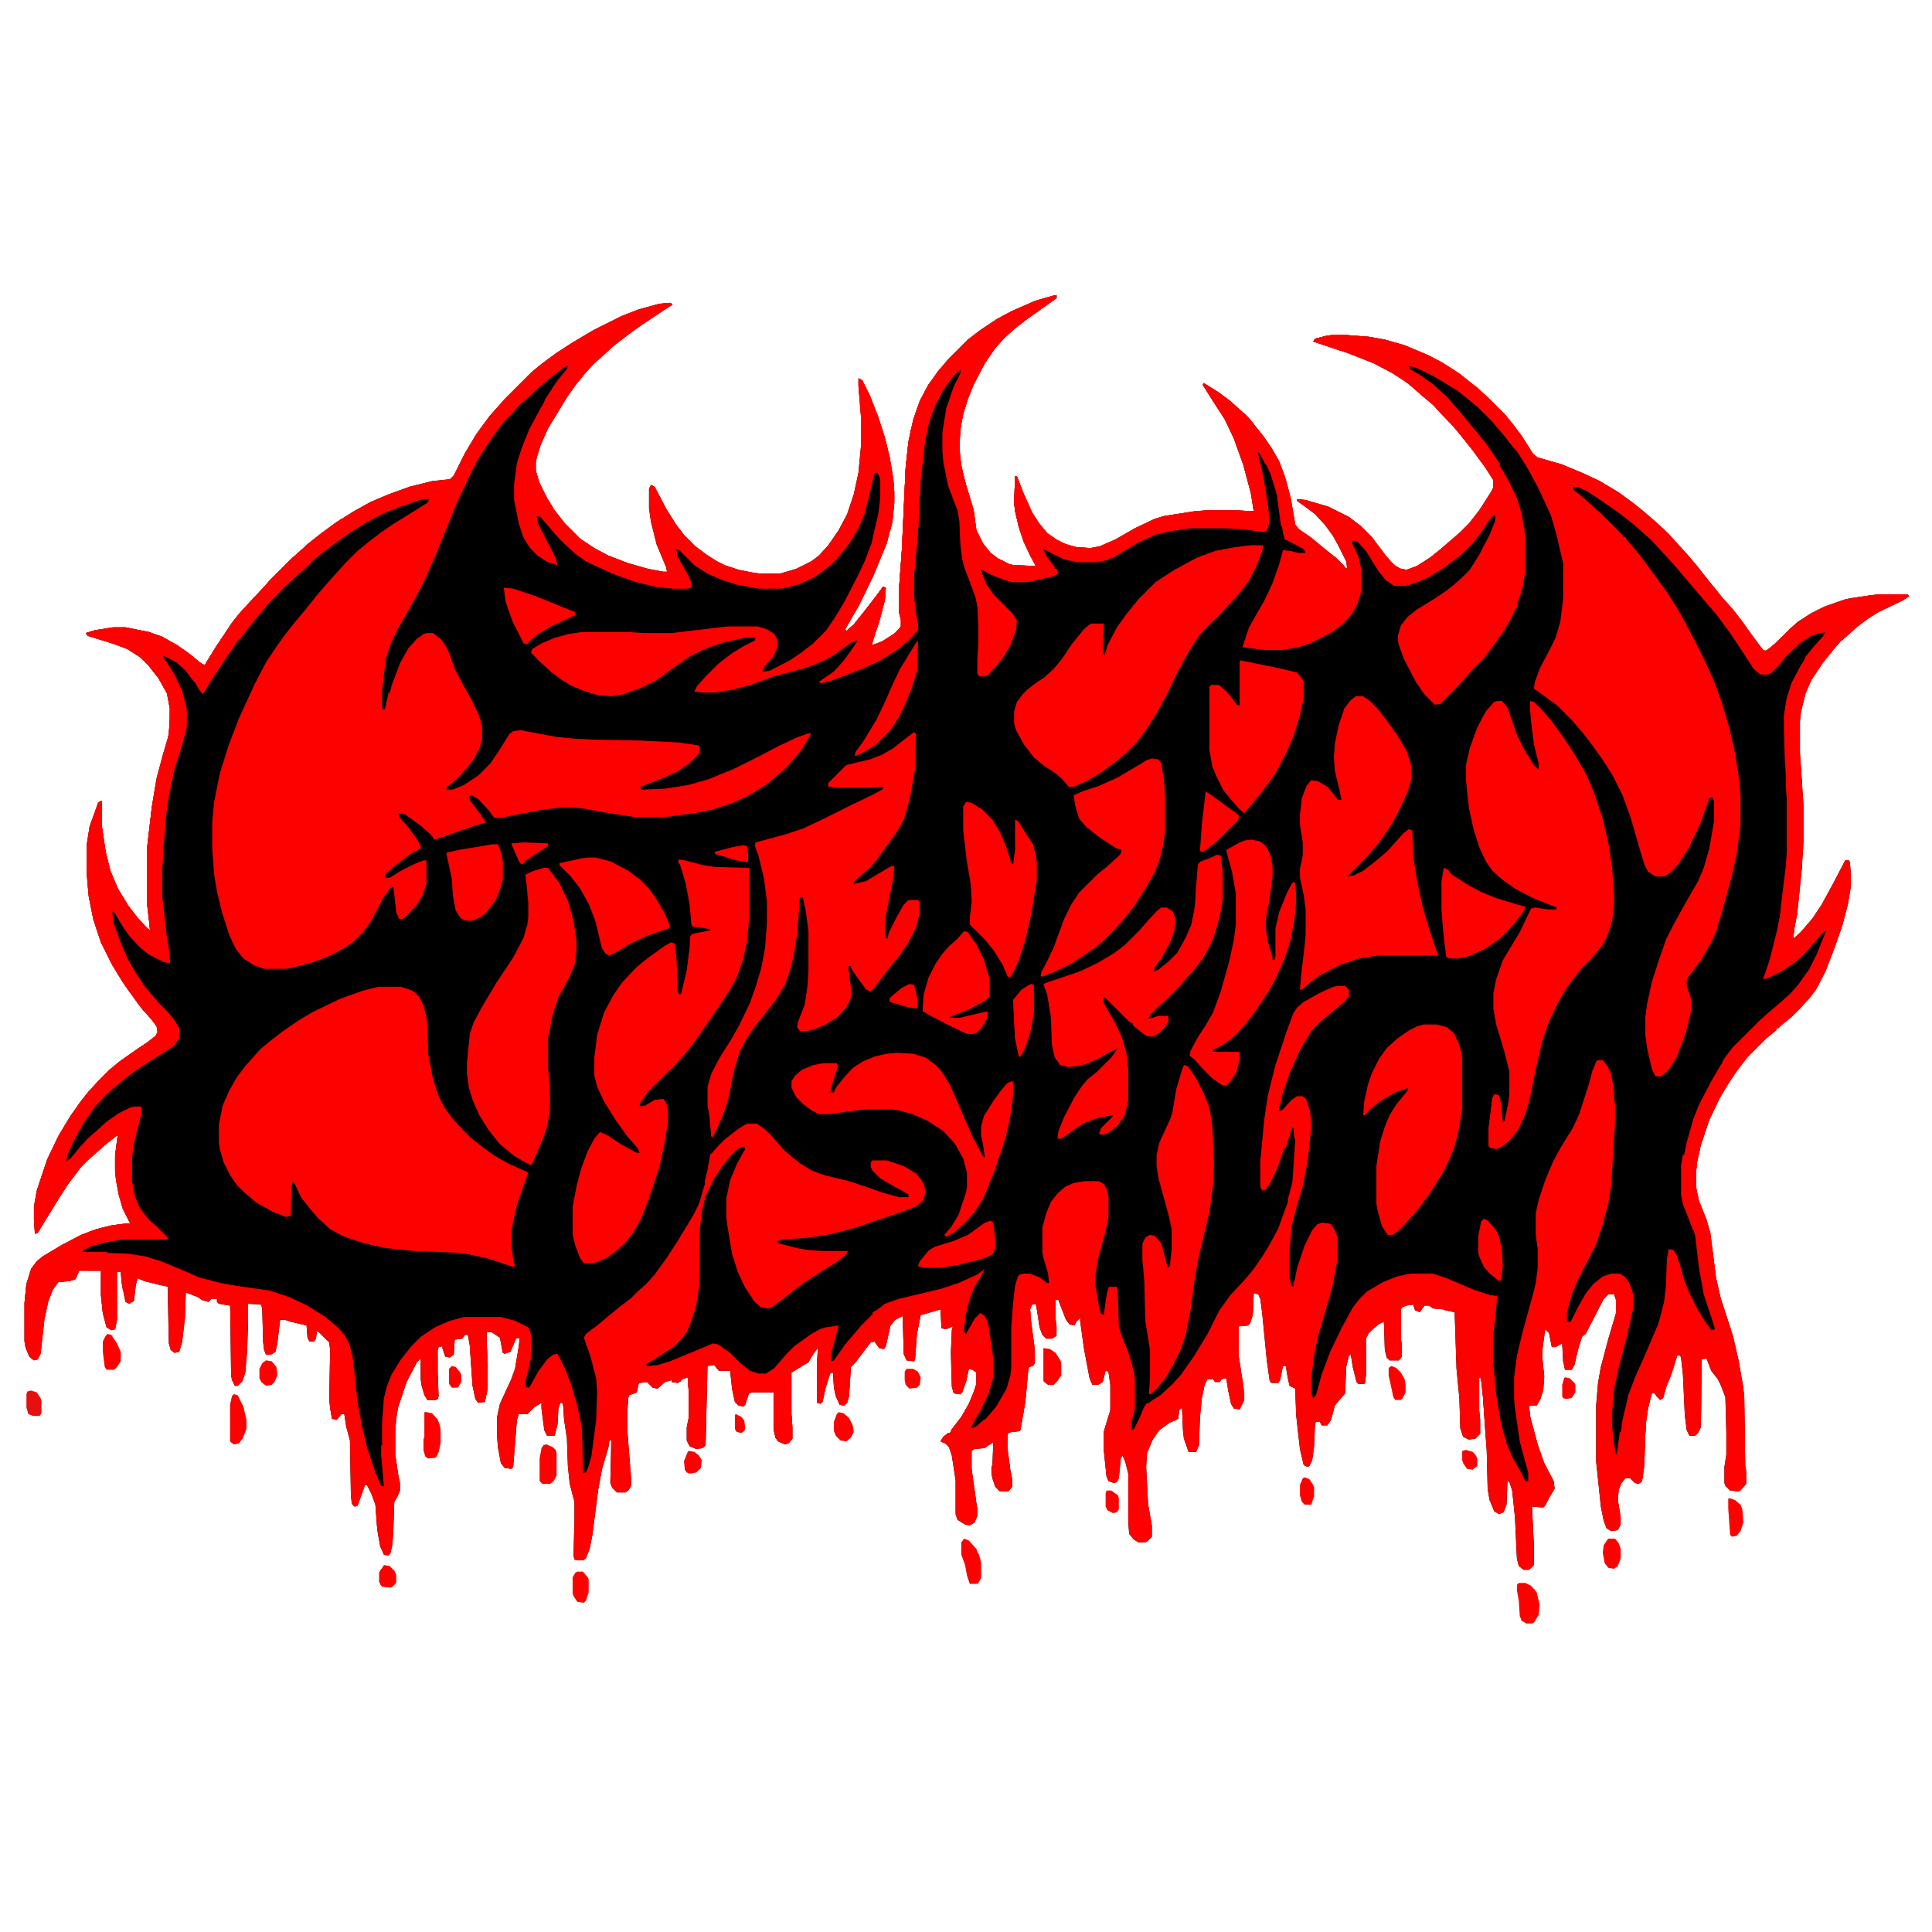 <svg xmlns="http://www.w3.org/2000/svg" version="1.1" xmlns:xlink="http://www.w3.org/1999/xlink" xmlns:svgjs="http://svgjs.dev/svgjs" width="2048" height="2048"><svg xmlns="http://www.w3.org/2000/svg" viewBox="0 0 2048 2048">
  <path d="M1118 313h2v3l-14 10-17 12-13 10-12 11-9 10-11 16-12 23-6 15-5 16-3 16-1 21 2 18 5 20 8 26 3 22 7 14 8 10 8 6 12 6 4 1 24 1-6-11-7-15-5-15-4-17-1-9 1-28h2l7 18 9 20 7 11 9 11 10 7 10 5 11 3 15 1 10-2 16-7 21-12 21-10 10-3 32-5 12-1h34l17 1-3-19-8-30-10-28-10-21-13-20-10-16 1-2 16 10 12 9 10 9 8 7 9 11 8 10 9 13 8 14 6 16 6 22 5 29 4 5 13 9 17 14 9 7 9 9 1 2h2l-1-7-8-16-6-11-8-11-11-12-8-6-11-8v-2l9 1 24 7 22 11 13 10 11 11 15 20 9 10 7 4 6 1 11-4 14-9 10-8 14-12 8-7 9-9 11-14 9-14 5-8 1-3v-7l-9-14-13-18-13-16-9-11-12-12-7-8-28-24-15-10-21-11-28-11-36-12 2-3 12-3 7-1h12l26 2 17 3 21 6 26 11 15 8 17 11 20 16 12 11 16 16 9 11 9 12 12 19 5 4 25 7 24 10 17 8 20 12 15 11 10 8 14 12 13 12 9 10 11 12 11 13 11 14 9 11 8 10 10 11 10 13 10 14 12 16 3 1 10-8 16-16 8-7 14-9 14-7 23-8 26-4 9-1h30l2 2-8 5-25 12-11 7-12 9-10 9-7 6-7 8-12 15-12 18-6 14-5 20-1 10v33l4 59v32l-2 32-5 48-3 16-1 10 8-7 12-14 10-15 12-22 12-23 1-2h4l1 2 1 13v13l-3 18-6 23-8 23-10 26-10 19-7 9-9 10-10 10-11 9-3 3h-2v2l-11 9-19 19-11 14-10 15-9 15-11 23-9 27-4 18-1 10v17l3 14 8 20 4 14 6 47 5 22 13 40 6 26 5 29 1 11 1 72 1 5v14l-6 7-2 1-9-1-5-5-1-3v-17l2-13v-24l-1-37-5-13-3-6-7-9-5-13-5 1-1 72-3 6-3 3h-6l-3-6-2-16-2-43-2-18-1-2h-3l-5 16-3 8-4 10-3 11-3 2-4-4-2-3h-3l-4 16-2 14-1 16-1 31-2 14-1 3-3 2-4-1-5-5h-5l-4 5-3 7-1 11 3 18v8l-3 6-7 1-5-3-3-8-3-15-5-48v-59l2-24 3-17 8-30 8-27v-14l-2-6h-6l-5 5-14 27-5 10-4 3-4 13-4 17-3 5h-7l-2-9-1-19-7 4h-4l-3-15-4-4-3 22v9l2 19-1 14-3 10-4 7h-7l-1 1 1 10 8 30 7 20 10 19 1 8-6 10-4 8-2 2-12-1 2 41v21l-5 5h-6l-5-4-2-8-2-43-3-29-3-9-2-1-1 25-3 8-5 2-5-3-5-12-2-12-1-40-4-57-2-19-1-2-1 1v34l1 10v15l-5 5-7 1-6-3-3-9-1-32-3-31-2-60-10-2-2-1-11-1-4-3h-5l-5 7-5-2-2-6-8 1-4 2-1 2v31l1 7v12l-3 4h-10l-3-3-2-8-1-30-6 3-10 9-3 6v39l-1 8-1 1h-6l-2-2-4-16-2-13-2 1-3 12-1 28-7 8-4 5-4 15-4 6h-6l-2-4h-4l-1 3-1 23-2 15-3 6-2 1-4-2-4-17-4-36-1-28-6-3-2-9-2-12h-3l-3 15-2 3h-7l-2-2-3-21-5-51-2-15-2-5-5-1-1 23-3 9-2 2-10 1v31l5 32 1 15-5 10-6-1-3-5-3-14-2-13-5 1-2 3h-5l-2-3h-6l-3 6-3 14-2 21-1 29-3 7h-8l-5-14-1-9-1-24-3 3-1 9-4 2-5 2-11 8-7 10-6 14-1 15 2 39 4 23v12l-5 5-2 1h-7l-5-3-5-6-1-13v-51l-3-12-3-7-2 3-2 21-2 4-3 1-6-2-2-5-3-29v-18l3-10 4-13v-27l-2-14-3-1-3 12-5 3h-6l-3-7-6-32-4-29v-3l-4 4-2 4-5-1-4-5-7-18-1-3h-3v20l1 8v10l-5 3h-6l-4-4-3-8-3-20-1-5-4 1-2 5 1 13 4 30v14l-2 3-4 1-1 3-3 33-5 30-1 2-9 1-3 1-1 2v14l3 23 2 10v8l-4 5h-9l-5-5-3-9-1-5v-7l1-2 1-24-5 3-4 3-11 1-3 2v19l5 36 1 6v8l-3 7-5 3-5-1-8-5-2-6v-36l-4-26-3-9-4-4-5-2 3-5 5-4h2l2-4 10-13 8-14 5-12 3-9v-12l-4-3-4-1-3 14-4 11-2 2-7-1-2-7-1-36 1-24 1-4-7 3-5-1-1-20-17 5-4 1-4 20-2 27-1 2-8-1-3-7-1-40-8 4-5 6-5 22-2 3-5-1-5-7-4 1-7 9-9 12-5 5-2 31-2 7-3 3-5-1-4-9-2-9-1-16-3 1-5 16-3 14-2 2-4-1v-42l1-16-4 5-6 10-5 3-13 8v44l1 14v12l-4 5-4 1-7-3-3-4-2-9v-39h-23l-3 1-4 12-2 2-5-1-4-4-3-14-2-19h-12l-5-6-7 1-2 84-3 3-7 1-7-3-3-6v-14l2-10v-29l-1-14-6 2-4 4-7-1v-2l-7 2-8 7-5-1-6-6-8 1-1 1-2 9-8 3-1 3-1 15v19l4 51v8l-3 5-3 2h-9l-5-5-2-5 1-45h-2l-1 7-7 24-4 22-6 47-3 15-4 10-3 2h-7l-2-1-1-4 1-39v-18l-5-19-2-19-1-29-3-20-1-15-1-3h-2l-2 6-1 17-3 12h-8l-3-6-3-23v-6l-8 5-7 7h-9l-2 6-4 50-2 2-7-1-4-5-3-16-1-12v-21l3-14 12-26 4-11 4-24 1-9-4 1-6 14-6 2-2-1-3-16-9-6h-5v13l1 20v27l-3 14-7 1-3-4-3-14-3-43-2-11h-3l-3 4-8 1-1 16-4 3-5-1-3-9v-2l-4 1-1 3v24l1 25-1 3-2 1h-9l-3-5-3-10-1-7v-22l-4 4-11 21-9 27-2 12-1 14v24l3 20 2 10v8l-3 7-3 5-1 30-1 15-2 9-2 3-5-1-4-9-3-17-2-27-4-11-5-10h-2l-8 22-3 1-3-3-1-9-1-58-4-15-2-13h-3l-5 6-5-1-2-11-1-10 1-52-1-8-11-11-2-1-1 8-2 3h-5l-2-4-1-13-17-4-6-2h-5l-3 25-2 9-5 3h-5l-2-5-1-8-1-35-1-5-14-1v18l-1 32-2 23-3 9-5 5h-3l-3-6-1-5-1-74-12-2-2-2v-3h-6l-3 3-7-2-4-3-13-5-1 28-3 25-3 10-5 1-4-3-2-7-1-48v-12l-13-3-12-3-7-3-2 7-2 17-5 3-4-2-4-20-1-12h-4v51l-2 10-4 1-5-3-4-15-2-19v-26H84l-4 9-6 2-12 1-6 8-5 13-4 19-4 36-3 6-4 1-5-4-4-10-1-6v-41l2-20 5-16 6-8 6-5 20-12 21-11 16-6 16-4 15-2h5l-8-16-4-14-3-16-1-10v-16l2-16 1-6-14 11-10 9-8 7-7 7-13 17-11 17-16 26-6 10-3 1-1-15v-14l3-17 11-33 12-25 12-20 12-17 8-10 12-13 10-10 11-9 17-12 12-8 9-7 2-4-1-6-6-8-9-10-14-19-7-10-11-18-12-24-8-24-5-25-2-23v-32l3-19 9-25 4-2v27l4 27 5 20 8 19 11 18 10 13 11 12 2 1-1-10-2-17v-61l5-43 5-30 7-26 5-17 1-5 1-15v-11l-3-16-9-16-11-14-8-8-14-9-16-6-26-8-2-3 10-3 19-3h13l25 5 14 5 16 9 14 10 11 9 4 2 11-18 18-27 8-10 11-12 15-16 7-8 21-21 8-7 11-10 14-11 15-11 19-12 18-10 19-8 22-8 24-6 19-2 4-4 12-24 12-20 14-19 9-10 7-8 29-29 11-9 15-11 17-11 22-13 30-15 18-7 22-6 12-1 2 2-8 5-27 18-11 8-17 13-13 12-8 7-9 10-9 11-10 14-12 20-8 13-8 18-4 13-1 5v9l4 13 8 16 8 13 11 14 16 16 15 10 15 8 21 8 21 6 16 3h4l-1-5-10-24-6-24-2-14v-21l2-4 4 2 12 23 10 16 9 12 12 12 12 9 11 7 8 4 15 5 14 3 8 1h22l17-5 16-8 8-6 10-11 11-16 9-17 7-21 5-23 3-32v-23l-3-37v-8l4 2 8 16 9 23 7 22 5 20 4 24 1 14v11l-2 20-6 23-14 34-15 31-11 19-4 7 1 2 8-7 12-15 10-13 9-12 3 1-1 13-6 23-5 15-3 10 11-4 14-9 6-7v-7l-2-8v-25l3-41 4-87 3-28 5-23 7-20 9-17 10-14 11-13 21-21 13-10 18-12 15-8 25-11z"></path>
  <path fill="#fd0100" d="M1118 313h2v3l-14 10-17 12-13 10-12 11-9 10-11 16-12 23-6 15-5 16-3 16-1 21 2 18 5 20 8 26 3 22 7 14 8 10 8 6 12 6 4 1 24 1-6-11-7-15-5-15-4-17-1-9 1-28h2l7 18 9 20 7 11 9 11 10 7 10 5 11 3 15 1 10-2 16-7 21-12 21-10 10-3 32-5 12-1h34l17 1-3-19-8-30-10-28-10-21-13-20-10-16 1-2 16 10 12 9 10 9 8 7 9 11 8 10 9 13 8 14 6 16 6 22 5 29 4 5 13 9 17 14 9 7 9 9 1 2h2l-1-7-8-16-6-11-8-11-11-12-8-6-11-8v-2l9 1 24 7 22 11 13 10 11 11 15 20 9 10 7 4 6 1 11-4 14-9 10-8 14-12 8-7 9-9 11-14 9-14 5-8 1-3v-7l-9-14-13-18-13-16-9-11-12-12-7-8-28-24-15-10-21-11-28-11-36-12 2-3 12-3 7-1h12l26 2 17 3 21 6 26 11 15 8 17 11 20 16 12 11 16 16 9 11 9 12 12 19 5 4 25 7 24 10 17 8 20 12 15 11 10 8 14 12 13 12 9 10 11 12 11 13 11 14 9 11 8 10 10 11 10 13 10 14 12 16 3 1 10-8 16-16 8-7 14-9 14-7 23-8 26-4 9-1h30l2 2-8 5-25 12-11 7-12 9-10 9-7 6-7 8-12 15-12 18-6 14-5 20-1 10v33l4 59v32l-2 32-5 48-3 16-1 10 8-7 12-14 10-15 12-22 12-23 1-2h4l1 2 1 13v13l-3 18-6 23-8 23-10 26-10 19-7 9-9 10-10 10-11 9-3 3h-2v2l-11 9-19 19-11 14-10 15-9 15-11 23-9 27-4 18-1 10v17l3 14 8 20 4 14 6 47 5 22 13 40 6 26 5 29 1 11 1 72 1 5v14l-6 7-2 1-9-1-5-5-1-3v-17l2-13v-24l-1-37-5-13-3-6-7-9-5-13-5 1-1 72-3 6-3 3h-6l-3-6-2-16-2-43-2-18-1-2h-3l-5 16-3 8-4 10-3 11-3 2-4-4-2-3h-3l-4 16-2 14-1 16-1 31-2 14-1 3-3 2-4-1-5-5h-5l-4 5-3 7-1 11 3 18v8l-3 6-7 1-5-3-3-8-3-15-5-48v-59l2-24 3-17 8-30 8-27v-14l-2-6h-6l-5 5-14 27-5 10-4 3-4 13-4 17-3 5h-7l-2-9-1-19-7 4h-4l-3-15-4-4-3 22v9l2 19-1 14-3 10-4 7h-7l-1 1 1 10 8 30 7 20 10 19 1 8-6 10-4 8-2 2-12-1 2 41v21l-5 5h-6l-5-4-2-8-2-43-3-29-3-9-2-1-1 25-3 8-5 2-5-3-5-12-2-12-1-40-4-57-2-19-1-2-1 1v34l1 10v15l-5 5-7 1-6-3-3-9-1-32-3-31-2-60-10-2-2-1-11-1-4-3h-5l-5 7-5-2-2-6-8 1-4 2-1 2v31l1 7v12l-3 4h-10l-3-3-2-8-1-30-6 3-10 9-3 6v39l-1 8-1 1h-6l-2-2-4-16-2-13-2 1-3 12-1 28-7 8-4 5-4 15-4 6h-6l-2-4h-4l-1 3-1 23-2 15-3 6-2 1-4-2-4-17-4-36-1-28-6-3-2-9-2-12h-3l-3 15-2 3h-7l-2-2-3-21-5-51-2-15-2-5-5-1-1 23-3 9-2 2-10 1v31l5 32 1 15-5 10-6-1-3-5-3-14-2-13-5 1-2 3h-5l-2-3h-6l-3 6-3 14-2 21-1 29-3 7h-8l-5-14-1-9-1-24-3 3-1 9-4 2-5 2-11 8-7 10-6 14-1 15 2 39 4 23v12l-5 5-2 1h-7l-5-3-5-6-1-13v-51l-3-12-3-7-2 3-2 21-2 4-3 1-6-2-2-5-3-29v-18l3-10 4-13v-27l-2-14-3-1-3 12-5 3h-6l-3-7-6-32-4-29v-3l-4 4-2 4-5-1-4-5-7-18-1-3h-3v20l1 8v10l-5 3h-6l-4-4-3-8-3-20-1-5-4 1-2 5 1 13 4 30v14l-2 3-4 1-1 3-3 33-5 30-1 2-9 1-3 1-1 2v14l3 23 2 10v8l-4 5h-9l-5-5-3-9-1-5v-7l1-2 1-24-5 3-4 3-11 1-3 2v19l5 36 1 6v8l-3 7-5 3-5-1-8-5-2-6v-36l-4-26-3-9-4-4-5-2 3-5 5-4h2l2-4 10-13 8-14 5-12 3-9v-12l-4-3-4-1-3 14-4 11-2 2-7-1-2-7-1-36 1-24 1-4-7 3-5-1-1-20-17 5-4 1-4 20-2 27-1 2-8-1-3-7-1-40-8 4-5 6-5 22-2 3-5-1-5-7-4 1-7 9-9 12-5 5-2 31-2 7-3 3-5-1-4-9-2-9-1-16-3 1-5 16-3 14-2 2-4-1v-42l1-16-4 5-6 10-5 3-13 8v44l1 14v12l-4 5-4 1-7-3-3-4-2-9v-39h-23l-3 1-4 12-2 2-5-1-4-4-3-14-2-19h-12l-5-6-7 1-2 84-3 3-7 1-7-3-3-6v-14l2-10v-29l-1-14-6 2-4 4-7-1v-2l-7 2-8 7-5-1-6-6-8 1-1 1-2 9-8 3-1 3-1 15v19l4 51v8l-3 5-3 2h-9l-5-5-2-5 1-45h-2l-1 7-7 24-4 22-6 47-3 15-4 10-3 2h-7l-2-1-1-4 1-39v-18l-5-19-2-19-1-29-3-20-1-15-1-3h-2l-2 6-1 17-3 12h-8l-3-6-3-23v-6l-8 5-7 7h-9l-2 6-4 50-2 2-7-1-4-5-3-16-1-12v-21l3-14 12-26 4-11 4-24 1-9-4 1-6 14-6 2-2-1-3-16-9-6h-5v13l1 20v27l-3 14-7 1-3-4-3-14-3-43-2-11h-3l-3 4-8 1-1 16-4 3-5-1-3-9v-2l-4 1-1 3v24l1 25-1 3-2 1h-9l-3-5-3-10-1-7v-22l-4 4-11 21-9 27-2 12-1 14v24l3 20 2 10v8l-3 7-3 5-1 30-1 15-2 9-2 3-5-1-4-9-3-17-2-27-4-11-5-10h-2l-8 22-3 1-3-3-1-9-1-58-4-15-2-13h-3l-5 6-5-1-2-11-1-10 1-52-1-8-11-11-2-1-1 8-2 3h-5l-2-4-1-13-17-4-6-2h-5l-3 25-2 9-5 3h-5l-2-5-1-8-1-35-1-5-14-1v18l-1 32-2 23-3 9-5 5h-3l-3-6-1-5-1-74-12-2-2-2v-3h-6l-3 3-7-2-4-3-13-5-1 28-3 25-3 10-5 1-4-3-2-7-1-48v-12l-13-3-12-3-7-3-2 7-2 17-5 3-4-2-4-20-1-12h-4v51l-2 10-4 1-5-3-4-15-2-19v-26H84l-4 9-6 2-12 1-6 8-5 13-4 19-4 36-3 6-4 1-5-4-4-10-1-6v-41l2-20 5-16 6-8 6-5 20-12 21-11 16-6 16-4 15-2h5l-8-16-4-14-3-16-1-10v-16l2-16 1-6-14 11-10 9-8 7-7 7-13 17-11 17-16 26-6 10-3 1-1-15v-14l3-17 11-33 12-25 12-20 12-17 8-10 12-13 10-10 11-9 17-12 12-8 9-7 2-4-1-6-6-8-9-10-14-19-7-10-11-18-12-24-8-24-5-25-2-23v-32l3-19 9-25 4-2v27l4 27 5 20 8 19 11 18 10 13 11 12 2 1-1-10-2-17v-61l5-43 5-30 7-26 5-17 1-5 1-15v-11l-3-16-9-16-11-14-8-8-14-9-16-6-26-8-2-3 10-3 19-3h13l25 5 14 5 16 9 14 10 11 9 4 2 11-18 18-27 8-10 11-12 15-16 7-8 21-21 8-7 11-10 14-11 15-11 19-12 18-10 19-8 22-8 24-6 19-2 4-4 12-24 12-20 14-19 9-10 7-8 29-29 11-9 15-11 17-11 22-13 30-15 18-7 22-6 12-1 2 2-8 5-27 18-11 8-17 13-13 12-8 7-9 10-9 11-10 14-12 20-8 13-8 18-4 13-1 5v9l4 13 8 16 8 13 11 14 16 16 15 10 15 8 21 8 21 6 16 3h4l-1-5-10-24-6-24-2-14v-21l2-4 4 2 12 23 10 16 9 12 12 12 12 9 11 7 8 4 15 5 14 3 8 1h22l17-5 16-8 8-6 10-11 11-16 9-17 7-21 5-23 3-32v-23l-3-37v-8l4 2 8 16 9 23 7 22 5 20 4 24 1 14v11l-2 20-6 23-14 34-15 31-11 19-4 7 1 2 8-7 12-15 10-13 9-12 3 1-1 13-6 23-5 15-3 10 11-4 14-9 6-7v-7l-2-8v-25l3-41 4-87 3-28 5-23 7-20 9-17 10-14 11-13 21-21 13-10 18-12 15-8 25-11zm-518 75-16 12-13 11-13 12-8 7-7 8-9 9-11 15-10 15-8 13-8 16-14 30-8 20-13 32-11 25-8 16-10 18-11 19-8 17-5 15-3 16-2 18v18l2 3 3-1 6-25 9-24 9-16 9-10 7-5 3-1h7l9 7 6 9 9 24 9 17 8 14 8 17 3 11v14l-3 10-6 11-7 9-9 10-8 7-5 4v2h7l12-5 15-10 13-13 10-15 10-16 4-3 8-1 37 7 20 2 20 1 50 1 40 2 21 3 2 2-1 7-10 10-13 9-18 8-21 8v2l2 1 24-1 25-4 21-6 27-11 28-14 19-10 19-9 11-4 5-1-9 16-9 11-10 11-8 7-12 10-18 11-17 8-21 7-20 4-30 4h-34l-32-5-22-4-12-1h-11l-18 2-32 6-14 3h-7l-6-8-11-12-7-4-3 1 1 4 12 16 5 8-11 3-37 13-7 2-2-4-11-10-18-13-7-1 2 5 9 10 10 14 3 6-1 3-11 6-12 9-13 11-1 5 6-1 11-7 16-8 8-3h3v24l-4 13-6 10-9 10-6 5h-4l-3-7-3-27-4 2-7 10-13 25-8 11-10 10-10 7-15 8-18 7-23 6-7 1h-22l-11-4-11-7-8-10-7-15-8-25-5-21-3-18-2-27v-29l2-21 6-30 9-29 11-29 17-37 12-23 12-18 8-11 11-14 11-13 11-14 13-15 18-20 13-13 11-9 13-10 13-9 21-13 16-10 2-4h-7l-26 9-15 6-19 10-19 12-18 13-13 10-11 9-14 13-8 7-20 20-9 11-10 12-13 17-11 16-18 27-9 15-4-5-6-11-8-10-10-9-11-6h-4l2 5 7 10 10 19 5 17 1 5v20l-5 19-8 25-6 29-3 21-3 36-1 20v30l4 36 4 25 1 9-13-5-12-7-12-11-11-14-10-17-3-1-1 6 5 17 8 20 8 16 12 19 11 13 7 8 8 8 8 10 4 7v11l-6 8-26 16-16 11-13 10-14 12-9 9-11 14-9 14-12 23-3 8v5l4-1 12-14 8-9 8-7 11-10 13-9 12-6 12-2-3 14-6 25-2 15v25l3 16 5 12 6 8 5 6 8 7 11 11 1 2-23-1h-26l-17 3-15 4-8 4-1 3 49 2 18 3 16 5 24 10 16 7 23 6 17 3 35 5 21 7 19 9 19 12 13 11 8 9 5 11 3 12 5 47 5 27 5 21 9 27 6 14 3 1v-10l-2-24v-34l2-26 3-12 5-13 10-16 11-14 10-10 15-10 16-7 15-4h39l15 4 14 7 3 7v24l-3 15-3 11v6l4 1 10-18 9-12 6-5 5-1 8 16 6 15 7 24 4 19 1 7 1 45h3l3-7 3-11 5-38 1-30-1-14-6-23-7-20 2-4 12-9 12-10 11-9 13-10 8-8 8-7 9-10 13-18 11-17 17-28 6-12 8-27 5-26 7-8 7-7 14-11 8-5 3-1h9l9 6 7 7 7 8 5 6 8 7 10 8 13 8 14 5 25 6 21 7 14 5 18 5h10v-3l-18-10-12-7-8-8-2-4v-5l2-2h15l18 6 13 8 6 7 3 6 1 8-3 8-7 6-19 7-47 16-28 7-21 3-27 2-6 2 3 2 19 5 12 2 15 1h27l-3 5-11 8-16 10-17 11-12 9-10 8-11 8-5 2-7-1-7-6-10-15-8-17-6-19-5-30-1-9v-20l4-19 7-17 6-11 3-5-1-3-7 3-9 9-8 10-9 14-8 17-4 16-2 18-1 63-3 19-5 16-5 12-6 8-7 7-15 10-15 9 1 2 11-1 13-4 22-9 24-10 5 1 13 9 11 11 10 8 9 3h8l9-6 12-14 9-9 18-13 9-5 6-2 14-2-8 30v8l3-1 12-17 11-13 7-8 11-11v-2l4-2 9-7 14-5 46-11 18-6 20-9 8-6-6 11-5 8-5 13-5 19-2 9v7l3 3 5-8 6-10 4-4 4 1 3 5 2 7 5 34v20l-5 17-9 19-10 16 1 3 5-2 10-9 11-13 11-19 4-14 1-8v-43l2-27 2-17 3-10 2-2 4-1h7l10 4 8 6h2l-1-10-5-17-1-6v-26l4-15 5-12 7-9 8-7 9-4 12-2h15l5 3 3 5 2 8v22l-3 15-8 29-3 19v8l4 24 2 7 3 2 3-21 2-8 1-1h8l1 9 1 33 3 10 7 17 6 21 1 8v31l-3 12-1 3v8l4-1 6-12 5-12 5-5 11-7 13-12 9-10 14-20 14-23 12-24 12-17 16-17 9-11 9-13 8-13 9-17 11-30 5-19 2-29v-17l-1-11-2-2-3 6-12 36-9 19-4 6-4 1-2-4v-27l4-43 4-27 8-32 12-36 7-19 4-6 7-6 16-9 15-7 5-1h8l4 4v7l-5 6-11 9-13 11-11 11-12 20-11 25-9 26-3 10 1 5 4-2 10-11 5-3h6l3 1 2 5 3 10 1 17-4 36-5 25-7 24-6 23-2 24v27l3 9h2l4-20 8-24 8-16 5-6 5-2 9 1 4 5 4 9v23l-5 27-6 22-10 34-4 20-3 24v16l2 5 3-3 6-22 9-24 12-25 12-22 7-9 8-8 17-10 15-6 14-3h24l15 5 28 12 18 6 7 1-4 31-1 11v29l3 33 5 30 4 15 9 21 10 18 4 8h3v-9l-9-33-5-35-1-10v-23l3-23 6-25 11-40 3-12 2-16v-20l-2-15v-23l3-14 7-21 8-19 8-15 13-21 7-15 10-31 4-15 4-9 7-1 4 5 4 9 5 31v21l-2 33-2 32-3 19-6 23-7 21-13 25-7 14-6 15-5 18v10h4l8-16 8-14 8-10 10-8 9-3h9l5 3 4 5 4 9 1 5v16l-6 27-10 38-5 25-2 19v16l2 17 2 12 2 1 2-10 4-28 6-26 8-21 9-20 15-35 6-23 2-17 1-29 2-10 5 1 3 5 4 11 4 15 6 15 8 16 8 13 7 10 4-1-3-10-9-27-5-28-4-34-5-17-7-16-2-10v-32l5-24 7-25 6-15 13-25 10-17 12-17 30-30 8-7 14-12 10-9 9-10 12-17 8-16 6-15 3-7v-3l-4 2-13 16-7 8-9 8-15 10-15 7-4 1 7-21 8-32 5-26 5-41 1-14v-57l-3-41-1-34v-14l3-18 5-16 10-19 8-11 7-9 9-10 3-5-4-1-12 5-11 7-15 14-9 11-7 7-4 2h-8l-7-6-13-20-12-18-14-19-24-28-22-26-24-26-8-7-10-9-14-11-20-14-15-10-11-5h-5l2 4 10 8 11 10 8 7 22 22 1 2h2l2 4 9 10 7 9 11 15 14 19 11 17 9 16 12 23 8 16 11 24 8 22 8 27 6 26 4 25 2 20v33l-4 30-5 23-13 47-8 20-13 23-15 20 1 7 5 15v10l-6 25-9 24-7 12-5 6-6 4h-5l-4-8-5-22-2-15v-17l2-15 5-23 7-22 8-23 8-16 15-27 11-19 6-14 6-21 5-29v-21l-2-4-3 1-10 28-12 25-11 17-7 8-6 4-3 1h-8l-8-5-4-8-6-20-8-28-9-25-11-22-11-17-10-14-10-13-12-14-15-15-19-14-6-4 1-7 5-14 11-21 6-12 5-17 3-24v-38l-7-30-6-21-14-30-12-22-14-22-14-17-11-12-13-13-11-9-10-8-25-15-16-8-5-2h-6l1 4 12 7 14 10 13 12 7 8 12 14 8 10 14 17 11 16 13 21 10 21 5 16 3 18 1 8v35l-3 18-4 13-8 18-9 15-10 14-12 16-12 13-7 8-16 17-9 9-6 1-11-11-9-13-13-25-5-14-1-4v-7l3-10 7-9 10-8 18-11 12-8 9-7 10-9 7-7 10-16 11-21 6-15v-6l-4 2-10 15-10 13-9 9-8 7-15 11-15 9-11 5-13 4h-12l-9-6-8-10-13-21-9-10-5-1-1 2 7 15 3 13v24l-4 13-6 11-9 10-12 9-21 11-14 5-18 3h-18l-24-3 7-21 16-28 9-19 7-20 4-15 8 1 8 2h8l-2-4-17-9-3-1-2-7-5-36-8-26-8-18-4-6h-2l1 10 4 16 5 31 1 9v11l-2 7-25-3-20-1h-35l-21 3-17 4-19 9-23 14-9 4-11 2h-20l-14-3-14-7-7-4h-2l1 5 10 14 2 3h2l1 5-16 5-17 3h-15l-16-5-16-8h-2l1 6 7 14 7 9 18 18 5 8-1 10-6 16-7 12-7 9-8 9-4 2h-6l-1-2v-14l1-17v-21l-1-19-2-10-7-19-5-13-2-8-2-16-1-24-2-12-10-26-5-25-1-11v-21l4-25 8-23 7-14v-5l-4 2-8 9-12 18-8 18-5 17-4 26-3 28-3 56-4 43v26l2 18 2 10v6l-9 10-11 9-19 12-17 8-31 12-16 4 11-7 10-9 11-14 8-12v-3l-4 1-19 14-14 8-18 7-34 9-24 9-19 5-18 3h-14l-9-1 3-6 9-10 13-13 14-11 13-8 12-6 1-3h-12l-22 5-20 7-16 8-20 14-15 11-16 8-20 7-12 2-14-1-16-5-14-6-11-7-9-7-10-9-11-11 1-4 10-6 14-6 15-4 13-2h51l15 1h30l59-7h32l10 3 8 5 3 6v9l-5 10-9 10-2 5 8-1 21-11 12-8 13-10 14-14 10-15 9-15 14-27 8-17 9-24 5-19 2-11 1-20-1-13-3-6-3 1-6 25-5 19-7 16-10 16-9 11-6 7-11 9-10 7-15 7-15 4-6 1h-22l-23-4-16-5-16-7-14-9-16-16-3-1 1 7 10 18 5 10v6l-5 1h-15l-18-2-21-5-25-9-28-13-11-8-10-9-8-8-7-8-12-14-4-1 1 7 8 16 11 21 2 8-10-3-11-7-8-8-7-11-5-15-5-25v-17l3-22 5-16 8-20 13-24 15-24 8-10 5-6v-3z"></path>
  <path fill="#fd0100" d="M401 1046h24l12 4 7 6 5 10 3 12 1 10 1 30 5 26 6 18 6 12 9 12 12 13 7 7 14 11 11 8 16 9 16 7 4 2-12 34-5 23-1 7v12l2 16 2 7-2 1-27-9-23-5-9-1-47-2-29-3-23-5-21-7-15-8-13-12-7-8-11-14-7-15-2-1-1 6-1 30-5 1-13-5-18-10-13-11-8-8-7-10-7-14-4-14-1-7v-19l4-20 7-16 8-14 9-12 9-10 7-8 11-9 13-10 16-11 15-9 29-14 25-9zM1587 743h5l6 7 10 29 8 16 10 16 5 5v-7l-5-20-3-24-1-12v-10l4 1 11 11 9 11 13 18 11 17 12 21 8 19 9 27 6 26 4 27 2 27v11l-2 17-5 16-6 11-12 14-8 8-9 11-10 14-8 14-9 19-7 20-7 30-6 30-5 18-8 17-8 10-8 7-7 3-6-1-2-2v-19l4-32 2-4 5 1 2 9 2 20 2-2 4-19 1-8v-25l-5-20-9-30-3-17v-16l3-15 7-20 18-30 12-25 4-1 14 2h9v-2l-25-10-19-10-14-10-10-9-7-10-7-15-6-19-5-23-3-29v-16l4-18 8-22 9-17 9-10zM719 911l7 1 19 5 13 2 36 1v55l-2 22-4 19-7 20-7 13-12 18-15 22-12 17-7 9-9 10-6 7-8 7-18 18-9 13v3l6-1 10-6 9-1 3 4 2 8v14l-4 23-5 23-12 36-8 20-8 14-9 11-10 9-10 7-12 5h-11l-4-5-5-13-3-12v-30l4-21 5-19 7-19 7-13 6-7 7 3 17 11 15 8h3l-2-5-10-11-13-18-13-21-7-15-3-12v-19l3-24 7-23 10-19 9-13 15-16 12-10 18-13 7-4 4 1 2 16 1 34 2 4h2l6-25 3-23 1-14 2-2 19-4v-1l-19-3-1-1-2-22-4-22-6-20-2-3z"></path>
  <path fill="#fd0100" d="m969 776 2 2-1 37-5 29-7 25-8 14-11 15-10 14-7 8-16 14-1 3 13-3 20-12 7-4h3l-1 12-8 41-1 7v13l1 3 2 1 1-6 8-16 8-14 4-4 3-1h8l2 2v12l-4 15-8 16-8 12-13 16-12 16-7 8-5-2-10-14-6-9v-2h-3l2 17 1 5v12l-5 10-9 10-11 7-11 5-10 3h-8l-3-4 1-6 7-18 3-20 1-17v-41l-3-22-3-14h-3l-3 40-4 24-4 15-5 14-9 15-10 13-12 15-9 13-8 15-6 20-6 30-6 18-10 22h-2l-2-22-2-12v-19l4-14 9-17 12-19 9-16 11-23 6-17 6-20 4-21 2-27v-22l-3-24-6-25-4-11 1-3 33-9 18-6 25-12 26-13 23-11 9-5 2-3-15 1h-33l-11-1v-4l19-19 25-6 13-5 12-7 14-11zM362 550l2 1-13 10-9 7-4 2v2l-11 7-1 2h-2v3l-8 5-6 9-2-1-1 5-6 10-2 3h-2l-2 4-4 5h-3l-1 2-5 1v2h-2l-2 4-2 3h-2l-2 5-4 6-4 3-5 5-6 8-4-1v2l-2 1-4 10-3 3-4 7-4 9-2 3h-2l-2 4-7 9-2 6-1 2-4-1-7-9-5-5h-2l-3 1-4-4-1 3 4 2 8 8 5 8-1 2-9-12-10-9-11-6-4-1 6 9 8 13 7 15 5 19v20l-5 19-8 25-6 29-3 21-3 36-1 20v30l4 36 4 25v9l-6-1-16-8-10-8-11-12-7-10-9-15-2-1 1 11 9 25 6 14 8 14 10 15 14 17 11 11 8 10 4 7v11l-6 8-14 9-19 12-17 12-14 12-8 7-12 13-11 16-9 16-8 17-2 8 5-3 9-11 10-11 8-7 11-10 13-9 12-6 4-1h8v7l-8 32-2 15v25l3 16 5 12 6 8 4 5 8 7 12 12v2h-49l-17 3-15 4-8 4-1 2h26v1l-26 1v1l36 2 4 1 1 8h-6l-2-1 2 4-1 1 7 1 2 2v19h-1l-2-19h-4v51l-2 10-4 1-5-3-4-15-2-19v-26H84l-4 9-6 2-12 1-6 8-5 13-4 19-4 36-3 6-4 1-5-4-4-10-1-6v-41l2-20 5-16 6-8 6-5 20-12 21-11 16-6 16-4 15-2h5l-8-16-4-14-3-16-1-10v-16l2-16 1-6-14 11-10 9-8 7-7 7-13 17-11 17-16 26-6 10-3 1-1-15v-14l3-17 11-33 12-25 12-20 12-17 8-10 12-13 10-10 11-9 17-12 12-8 9-7 2-4-1-6-6-8-9-10-14-19-7-10-11-18-12-24-8-24-5-25-2-23v-32l3-19 9-25 4-2v27l4 27 5 20 8 19 11 18 10 13 11 12 2 1-1-10-2-17v-61l5-43 5-30 7-26 5-17 1-5 1-15v-11l-3-16-9-16-11-14-8-8-14-9-16-6-26-8-2-3 10-3 19-3h13l25 5 14 5 16 9 14 10 11 9 4 2 11-18 18-27 8-10 11-12 15-16 7-8 21-21 8-7 11-10 14-11 15-11zM1326 578h13l-1 6-7 18-8 15-10 13-15 16-7 8-10 9-10 11-10 15-14 26-11 23-11 20-9 14-11 15-12 12-11 9-15 11-15 9-14 6h-5l-7-8-8-7-11-7-11-9-10-13-9-16-2-7v-13l3-10 6-8 5-5 9-7 9-6 10-9 9-11 10-15 13-16 6-5 2-1h13v9l-1 8v15l2 1 3-10 10-19 10-14 13-16 18-18 20-13 24-13 19-7 21-4zM1437 738h8l6 4 9 9 11 14 12 17 8 14 4 12 1 5v13l-4 14-11 23-6 11-13 19-12 14-22 22 7-1 10-5 13-10 13-11 7-8 9-10 6-5 4 1 1 27 4 26 6 28 8 27 8 23v2h-64l-19 3-21 7-21 11-12 9-7 6h-2l1-13 4-34 1-11v-27l-2-15-4-19v-9l3-14v-14l-3-19v-10l2-18 5-13 5-6 7 1 10 6 7 8 4 6h4l-2-10-5-21-1-14 1-15 4-19 6-18 6-8z"></path>
  <path fill="#fd0100" d="M1118 313h2v3l-14 10-17 12-13 10-12 11-9 10-11 16-12 23-6 15-5 16-3 16-1 21 2 18 5 20 8 26 3 22 7 14 8 10 8 6 12 6 4 1 24 1-6-11-7-15-5-15-4-17-1-9 1-28h2l7 18 9 20 7 11 9 11 10 7 10 5 11 3 15 1 10-2 16-7 21-12 21-10 10-3 32-5 12-1h34l17 1-3-19-8-30-10-28-10-21-13-20-10-16 1-2 16 10 12 9 10 9 8 7 7 8-1 2-2 1 4 6 4 10 1 7 8 15-1 3-7-13-2-1 6 26 5 31 1 9v11l-2 7-3 1-23-3-20-1h-35l-21 3-17 4-19 9-23 14-9 4-11 2h-20l-14-3-14-7-9-5 4 8 9 12v2h2l2 5-6 3-21 5-7 1h-15l-16-5-18-9 7 17 8 11 19 19 5 8-1 10-6 16-7 12-7 9-9 10-4 2h-6l-2-3v-14l1-17v-21l-1-19-2-10-7-19-5-13-2-8-2-16-1-24-2-12-10-26-5-25-1-11v-21l4-25 8-23 7-14 1-5-8 7-12 17-8 16-6 16-4 19-5 43-3 56-4 43v26l2 18 2 10v6l-9 10-12 10-19 12-17 8-31 12-14 4-3-1 16-11 10-11 10-14 4-6 1-3-5 3-2-1 3-3h2l2-6 2-4 3-2v-5l-7 3-12 12-4 5-6 3-4-1 4-7 4-4v-3l3-3 3-1 6-10 1 2-6 11 1 2 8-7 12-15 10-13 9-12 3 1-1 13-6 23-5 15-3 10 11-4 14-9 6-7v-7l-2-8v-25l3-41 4-87 3-28 5-23 7-20 9-17 10-14 11-13 21-21 13-10 18-12 15-8 25-11zM576 920h5l12 16 9 19 6 21 3 21v12l-2 14-7 16-10 18-6 18-5 25v32l2 24v21l-3 17-4 12-12 28-2 1-16-9-16-13-12-15-10-16-7-16-4-13-2-15v-11l3-31 4-12 8-15 16-27 18-27 11-21 4-14 1-7v-16l-2-21-1-9 9-4zM1290 906l4 1 2 16v31l-3 18-6 20-5 12-7 12-10 13-9 10-7 8-14 14-8 7-8 8-2 4 5-1 6-2h10l1 4-3 6-7 8-7 4-7-1-8-6-6-5v-2l-4-2-26-26-2 1 1 5 12 21 7 15 5 17 2 17v34l-4 16-8 11-8 6-6 3-5-1 2-6 12-12 1-2-16 3-16 6-13 9-10 7h-4l1-8 6-15 11-21 8-12 6-7 10-8 15-15 7-10-8 4-14 8-12 5-7 2-12 1-8-2-6-8-3-14-1-29-4-24-4-11 8-3 30-10 19-9 17-10 12-9 16-16 7-8 11-12 5-4h6l6 4 3 7-1 13-4 12-10 18-7 9-1 5 5-2 10-8 10-10 9-16 6-14 3-15 1-8 2-32 1-9 3-3 11-4zM1509 1086h14l11 3 7 6 5 10 3 10 1 7v54l-4 23-4 16-5 13-8 16-12 19-10 14-9 11-9 10-7 7-6 4h-5l-6-9-5-18-1-6v-40l4-26 5-16 5-12 7-11 12-15 1-3-14 5-14 8-13 10-5 6h-2l1-14 4-18 4-12 8-16 8-11 11-10 13-9 8-4zM1255 1129l4 1 9 13 8 16 6 15 3 18 2 42-1 21-4 30-11 46-4 21-5 37-5 25-6 18-8 16-7 12-9 11-7 7h-2l1-19v-28l-5-31-1-42-2-22v-18l3-6 5-3 5 1 7 8 5 19 2 7 2-2 2-17v-22l-3-14-11-40-2-13v-12l3-13 12-26 2-7 4-24 6-20z"></path>
  <path fill="#fd0100" d="m1221 804 7 1 3 4 3 19 1 18v35l-2 15-4 16-5 13-10 17-12 19-13 16-9 10-11 11-10 8-24 16-17 8-12 5h-3l1-5 6-11 7-15 11-30 8-16 8-12 19-19 10-8 10-9 5-5 1-4-6-2-17-11-14-11-8-9-4-13-2-12 9-4 18-6 20-9 22-13 8-5zM951 1116l17 1 13 4 11 8 7 8 8 13 16 37 8 18 11 21 2 1-2-14-2-9v-10l3-11 10-16 8-11 7-8 5-2 1 1v14l-3 22-5 23-12 36-12 29-9 14-9 10-12 11-9 5-2-2 7-8 8-13 8-24 1-6v-15l-4-15-9-16-12-13-17-11-16-7-15-4-7-1h-27l-18 2-20 3h-12l-8-4-9-7-7-7-5-10v-7l4-6 7-6 12-5 11-2h14l1 4-7 22-1 5h4l2-5 8-10 10-11 11-7 12-5 13-3zM1327 890l9 2 6 5 5 10 2 12v10l-4 29-2 8-1 9v11l2 12 5 17v3l2-1 1-3v-30l4-17 9-22 5-9 2-1 1 2 1 17-2 21-4 22-7 21-9 20-8 14-14 21-10 13-9 10-12 10-11 6h-2v3h27l1 1v8l-4 14-7 10-3 3-5-1-10-7-11-11-7-8-6-5 1-5 8-15 8-12 8-14 8-22 9-32 5-23 2-16v-33l-4-23-5-18-1-5 14-8 5-2zM1315 700l10 2 34 7 16 4 5 6 2 4v17l-4 18-6 20-8 19-12 23-14 19-9 11-10 12-5-4-7-8-10-12-8-16-4-10-3-17v-67l2-2h8l8 7 6 7 5 7 3 1v-47zM1024 850l6 1 11 7 11 11 8 13 6 14 6 19 2 1 2-16v-31l3 1 7 11 9 14 3 11 1 8v19l-6 37-6 26-6 19-5 12-5 9-3-1-5-12-10-16-9-11-16-16v-7l2-17-1-19-4-23-4-34v-25zM1413 355h12l26 2 17 3 21 6 26 11 15 8 17 11 20 16 12 11 16 16 9 11 9 12 12 19 5 4 14 4v1l-9-1-9-2-5-1-3-5-7-7-5-2 2 6-4-4-10-13-12-14-16-16-11-9-10-8-25-15-16-8-5-2-6-1 1 3 12 7 14 10 14 13 7 8 12 14 8 10 14 17 11 16 4 6-3 6-6-5v-2h-3l-2-2-2 1 4 7-1 2-14-19-10-13-9-11-12-13-13-14-11-9-10-9-9-7-14-9-19-10-28-11-36-12 2-3 12-3zM623 909h8l16 4 19 10 12 9 10 10 9 13 8 14 5 12-1 3-23 8-19 9-13 8-8 4-4-2-4-6-7-29-7-18-9-16-10-13-12-12v-2l23-5zM1022 987l4 1 9 13 8 16 6 21v18l-5 5-17 9-20 8-1 1h11l21-5 9-2-1 8-5 9-6 6-3 1h-7l-19-9-19-10-9-5 1-17 5-18 8-16 7-10 7-8 8-7zM1531 920l4 2 4 5 17 11 15 8 15 6 23 7 8 2-2 5-9 12-9 10-7 7-16 11-18 8-10 2h-10l-3-2-3-25-2-25v-29l2-13zM963 468h1l-1 18v24l3 14-2 22v35l-1 13-2 14v32l2 4 2 2v3h-2l3 3 1 6 3 1-3-14-1-37v-6l2-6 3-32 1-31-2 1-1-7 1-5 2 1 2-13h1v16l-2 39-4 43v26l2 18 2 10v6l-9 10-12 10-19 12-17 8-31 12-14 4-3-1 16-11 10-11 10-14 4-6 1-3-5 3-2-1 3-3h2l2-6 2-4 3-2v-5l-7 3-12 12-4 5-6 3-4-1 4-7 4-4v-3l3-3 3-1 6-10 1 2-6 11 1 2 8-7 12-15 10-13 9-12 3 1-1 13-6 23-5 15-3 10 11-4 14-9 6-7v-7l-2-8v-25l3-41 4-87zM522 895h6l3 8 2 10v19l-3 11-5 12-11 14-10 6-4 1h-7l-5-3-5-8-3-16-1-17-6-28 13-3zM534 623l10 1 24 8 32 13 10 4v3l-26 12-15 9-8 7-2 3-4-1-12-24-7-20zM1050 1294l3 2 2 19v8l-2 6-10 5-28 7-19 3h-16l-7-2 2-5 9-11 6-4 22-7 14-6 18-13zM972 680h1l-1 30-4 15-7 18-9 19-9 13-15 15-10 6-10 5h-2l1-4 8-11 14-23 10-21 7-16 8-17 10-16z"></path>
  <path fill="#fd0100" d="m1511 403 5 2 10 9 8 7 7 8 12 14 8 10 14 17 11 16 4 6-3 6-6-5v-2h-3l-2-2-2 1 4 7-1 2-14-19-10-13-9-11-12-13-13-14-11-9-10-9-6-5h3l10 7 7 2 1-1h9l-4-5-7-5zM963 468h1l-1 18v24l3 14-2 22v35l-1 13-2 14v32l2 4 2 2v3h-2l3 3 1 6 3 1-3-14-1-37v-6l2-6 3-32 1-31-2 1-1-7 1-5 2 1 2-13h1v16l-2 39-4 43v26l2 18 2 10v6l-9 10-12 10-2-1 10-8 1-2h2l2-4v-3l-7-1v-3l4-1v-5l-3 1-2-1-1 9-1 3-8 3-2-1 9-8 1-2v-7l-2-8v-25l3-41 4-87zM1532 405h8l4 1 2-1 4 3v2l4 1 10-2 16 15 15 15 9 11 9 12 12 19 5 4 14 4v1l-9-1-9-2-5-1-3-5-7-7-5-2 2 6-4-4-10-13-12-14-16-16-11-9-10-8-13-8zM1278 839l5 3 15 11 11 8 5 4-2 5-21 21-10 8-6 4-3-1 2-28zM362 550l2 1-13 10-9 7-4 2v2l-11 7-1 2h-2v3l-8 5-6 9-2-1-1 5-6 10-2 3h-2l-2 4-4 5h-3l-1 2-5 1v2h-2l-2 4-2 3h-2l-2 5-4 6-4 3-5 5-6 8-4-1v2l-2 1-4 10-3 3-4 7-4 9-2 3h-2l-2 4-7 9-2 6-1 2-4-1-7-9-5-5-3-2-2-6 1-3-4-4 5 2 16 13 4 2 11-18 18-27 8-10 11-12 15-16 7-8 21-21 8-7 11-10 14-11 15-11zM1573 1292l4 2 8 9 4 8 3 14 1 18-2 14-2 1-10-8-6-7-5-11-1-4v-18l3-15zM1093 1043l3 1v30l-4 21-5 15-5 10h-2l-2-9-2-10-2-41 9-11z"></path>
  <path fill="#fd0100" d="M957 660h5v5l-2 2v1l7 2-4 7h-2l-1 3-9 7-5 5-15 9-15 7-26 10-8 1v-2h2v-2l12-7 13-5 5-2v-2l10-8 2-5 5-2v-2l11-6 10-4h3zM910 401l4 2 8 16 9 23 7 22 5 20 4 24 1 14v11l-2 20-2 9h-1l1-10 1-8v-35l-3-18v-6h-2l1 7-4 1v2l-2-1v-9l-6-16v-8h1l1 7 1-1-1-5h2l1 4 2-1-3-10-5-3v-5h-2l-2-4-1-7-4-7-1-4-3-1-1 6 3 30h2l-1-11 2 3 1 9-4 9h-1l-3 22h-1l1-23v-23l-3-37zM1610 1678h7l6 3 6 7 3 13-1 11-5 8-2 1h-6l-5-3-2-5-1-16-2-11v-6zM450 1497l8 1 6 7 3 10v14l-2 10-3 6-8 1-3-2-2-7v-11l1-3zM248 1478l4 1 6 12 3 13v11l-4 10-4 5-5 1-4-3v-39l2-9zM1799 1213l3 1-1 8-2 10-1 10v17l3 14 8 20 4 14 6 47v6l-2-4-3-21-2-18-3-15-9-5-1-3-2-1v-4l-2 1 1 2-2 1 2 8-1 4-6-16-5-12-2-10v-32l2-11h1v8l-1 7v19l2 17 4 1 1 6 4 1-2-12-1-5 2-5h1v-8l-1-1v-6l1-11-1-3 2-1 1-9h2zM1022 1631l5 2 8 9 4 10 1 5v16l-3 5-1 1h-8l-3-9-2-11-4-11v-13zM936 622l3 1-1 13-2 8h-1l1-9 1-10-4 5-1 2 2 1-1 4-3 7h-2l-2 10h-2v6l-3 7-3 3v3l-4 3-1 5-5 2 1-5-5 3-2-1 3-3h2l2-6 2-4 3-2v-5l-7 3-12 12-4 5-6 3-4-1 4-7 4-4v-3l3-3 3-1 6-10 1 2-6 11 1 2 8-7 12-15 10-13zM579 1531l7 3 3 3 1 3v24l-3 6-4 3h-8l-3-3v-24l2-11 2-3zM1056 592l6 2 8 4 4 1 24 1 1-3 4 1h6l1 1v6l-2 2-10 2-16 2-1 3h-3l4 1h13v1l-7 1h-15l-11-3 2-2 2 1v-3h-2l-7-8-1-4zM161 855h1l-1 16-3 32v16l2 5 1 18-1 13-1 3v7l2 5v12l5-1 3 5v8l1 5v7l-3 1-5-3v-2l-4-1v-2h-2l-1-6 4-1v-3l-4-2-7-3-3-3v-3l-4-2-4-4v-4l4-1 12 14 6 5-1-10-2-17v-61zM1106 1429l7 1 6 4 5 8 1 3v13l-4 6-4 4h-6l-5-4zM114 1414l4 1 6 9 4 9v10l-4 6-3 3h-8l-2-3-2-16v-11l3-6zM1935 981l4 1h3l-1 6-3 3h-2l-1 7-2 16-1 2h-2l-1 6-5 4-3 5-4 2-7 11-9 10-5 5-11 9h-2l-1 3-9 7-15 14-21 21-10 14-2 1 2-5 9-12 30-30 8-7 14-12 10-9 8-9 12-17 8-16 10-25-5 4-8 10v-3l4-5 3-5 3-2zM955 1393l4 2 1 9h2v2l6 1 1-5v-1l1-2h3l1-3 1 3-3 15-2 27-1 2-8-1-3-7-1-40-7 2 2-3zM964 1043l5 1 3 12 1 13-10-1-20-6v-4l13-11zM1833 1588l6 2 6 5 2 5 1 14-3 9-4 5-5 1-2-2-2-28v-10zM1705 1631h7l4 5 2 6v10l-3 8-4 3-6-1-4-5-2-11 1-8 4-6zM889 1497l5 1 6 5 4 8 1 7-3 6-5 4-6-1-5-5-2-5v-10l3-8zM612 1666h6l5 6 1 2v14l-3 9-2 2-7-1-4-6-1-3v-17l3-5zM542 1409l9 2 6 3 2 4 2-1v6l-2 2-1-5-1 16-2 11-6 12h-3l-3 6-1-3 4-11 4-24 1-9-4 1-6 14h-3l3-6-1-6h2l-2-1-1-9zM556 893l25 1v3l-13 8-10 7-4 4-3-1-7-16-2-5zM1580 1373l7 1-1 13-3 29v29l3 33 5 30 4 15 2 5-1 3-4-1-1 4-3-3-4-13-2-12 1-9 3-1-3-20-1-16-1-5v-45l4-32 1-3-6-1zM1475 1448l5 2 5 5 4 7 1 6v8l-3 6-2 2h-6l-2-3-3-14-2-9v-8zM1601 1137h1v27l-5 30 4-3 2 1-1 4-6 4-2 5h-2v2l-3 1-3-3 1-12 2-13v-7l-2-11-2-1-3 24-1 4-1 24 2 4-4-2v-19l4-32 2-4 5 1 2 9 2 20 2-2 4-19 1-8zM282 1442l6 1 5 6 1 9-3 7-3 3-6 1-5-4-2-4v-10l3-6zM498 1418h1l3 15v15l3-3h2l3 3 1 20-2 7-4-1 1 8 2 3 4-1 2-7 1-8v-44h1l1 20v27l-3 14-7 1-3-4-3-14-3-43zM788 896l4 1 1 7v10l-13-2-22-7v-2l19-5z"></path>
  <path fill="#fd0100" d="m924 676 1 3-1 5 7-1-5 6-10 10h-2v2l-12 6-9 4-7 4h-2v2h-2v2l6-1-3 2-14 4-3-1 16-11 10-11 4-4-1 4 10-4 10-6h2v-2l-2-1h4l2-10zM1231 1061l2 1-14 14-2 4 5-1 6-2h10l1 4-3 6-7 8-2-1 6-7 1-2h-4v2h-2v3l-6 3-7-1-2-2-5-2-1-4 8-7z"></path>
  <path fill="#E71011" d="m33 1474 6 2 4 6 1 3v13l-2 3h-7l-5-2-2-7v-14l1-3z"></path>
  <path fill="#fd0100" d="m1540 571 2 1-8 7-5 5-9 7-1 2-11 6-6 4-8 4-1 5-6 2h-12v-3h-3l-5-6 4-1 8-1-3-2v-2l-4-2-10-14 1-2 10 13 9 8 9 2 11-4 14-9 10-8zM407 1659l6 1 5 5 2 4v9l-4 4-2 1-9-1-3-5v-10zM1383 1566l5 2 4 6 1 3v9l-3 9h-7l-3-3-2-7v-11l3-7zM138 1294h2v2l10-1 5 5v4l-9-1-6-2-1-1h-13l-4 1 12-1-1 4-6 3-7 2-12 1-4-3 3-1v-2l-10 3-4-1 16-5 16-3 13-1zM730 1538l6 1 5 4 3 5-1 8-5 5-8 1-4-4-1-9 4-10zM779 604l9 1 17 3h22l11-2-2 2-14 4-2 2-9 3h-10l-15-3-4-2-4-5h7l-6-2zM127 1000l3 4 5 12 8 14 8 12-1 2-5-1-8-5-2-6-4-5-3-4-3-10-2-2v-4l4 2 1-4zM596 555l4 1 13 13h-3l-4-4 1 5h1l1 5 2 1v2l5 1 5 3 1 2 11 3-1 2 7 3h2v2h2l1 3-4-1-5-2-6-2-14-6-1-3-3-1-4-5-6-3-5-5-2-3 5 1-3-6-2-5zM1027 1448l4 1 5 3 1 2 1 14 2 5-2 6-6 11-5 1-2 6-12 17-9 11h2l3 9-1 4-4-7-7-3 3-5 5-4h2l2-4 10-13 8-14 5-12 3-9v-12l-4-3-4-1-3 14-2-4 2-7zM1332 467l2 1 1 7 8 15-1 3-7-13-2-1 6 26 5 31 1 9v11h-1l-1-8-2 3-5-1-2-1v-8l6-2v-14l-2-7-3-1-1 2v-3l3-4-1-9-3-13-2-9v2h-3v-11l2-4zM1091 1044l2 1-2 3 1 9v9l-2 7-3-1-3-5-2-11-1 5-3 7-1 33h-1l-2-41 9-11zM1907 931h1v10l-3 28-3 16-1 10 8-7 12-14 4-4-2 6-5 6-7 13-9 10-3 5h-2v2h-4l2-12 3-4 6-37 2-19zM1216 1487l2 1-2 2-3 7-5 12-4 8-6 10-3 7-2 1 1 4 2 1-5 4-2-1-1 3-2 21-2 4-3 1-6-2 1-2 6 2v-2h2l1-22 4-11 2-9 6-15 2-3v8l3-1 6-12 5-12zM1095 1376h5l1 10 1 5v7h-1l-3-16-4 1-2 5 1 13 4 30v14l-2 3-4 1-1 3-3 33-2 13h-1l1-14v-18l-1-3 2-2 1-4h-2l-1-4 3-4v-4l1-1h-1v-13h4l1 4v2h-2l1 8 4-1v-10l-3-25-2-12v-10l3-6 3-3zM1776 1437l1 2-6 20-4 9-4 14-3 2-4-4-2-3h-3l-4 16-2 14-1 16-1 31-2 14-1 3h-2l2-10 1-12 1-32 1-14 4-23 3-7 5-1 3-2 6-1 3-8 3-5 4-16zM961 1451h7l5 3 3 6-1 8-3 3-8 1-4-4-1-5v-9zM1173 1580h5l7 5 1 3v12l-2 3-4 1-6-3-2-4v-14zM1295 1455h2v2l5 1 1 2 1 10 8 1v-2h-2v-5l2-1 3 9v8l-2 5-4 2-3-6 2 8 2 2 4-1 2-5v-24h1l2 16v7l-5 10-6-1-3-5-3-14-2-13-4-1zM933 1396h4l1 3-3 7-1 4h-2l1 6 2 1-2 6v4l3 1 2-9 4-16 4-5 4-1-6 8-5 22-2 3-5-1-5-7-4 1-2 1 2-4 4-4 1-5-3-3 1-5 6-5zM1265 546h56l-1 5-9 1h-23l-12-1v-2l-13 2v-2l-2-2zM837 1456h1l1 43 1 14v12l-3 3 1-5v-8h-3l-4 1-1-1v-12l3-9 2-1v-35zM1076 505h2l7 18 9 20 2 5-5-4-3-1v-3l-4-3v-3h-2l-2-4-2-1-1 13h-1l-1-9zM737 1444l5 1 1 3-5 2v-2l-4 2v3l2 1v5l-5-3v18h-1l-1-14-6 2-2 3-2-1 3-6-7-2-4-1 1-4 16-4zM1123 575l5 1 13 4 15 1 13-2-4 3-3 2v2l-9 3h-16l-9-6v-3l1-1-6-3zM1268 936h1v22l-3 20-6 15-9 17-11 12-11 9-4 3h-4l-1 2-5-3 1-7 8-5 6-7v3l-6 8-1 5 5-2 10-8 10-10 9-16 6-14 3-15 1-8zM1659 1460l5 1 5 5 1 2v8l-4 6-6 1-3-1-1-2v-12l2-7zM1554 1537l7 2 3 3 2 4v8l-5 4-6-1-4-6-1-3v-10zM1694 1124h5l5 6 4 9 3 17v6h-1l-3-19-1 4-1 9-3 3-4-6 1-4-1-1-2-1v-13l4 1 3 3 2-3-6-2 2-1-2-5-8 1 1-3zM1846 1464h1l2 18 1 72 1 5v14l-2 1v-14l-1-10h-2l1 3-2 3v-2h-2l2 7-1 5h-1l-1-8-2-2-1-13 1-7v-8l2-1 1 9 1 10 2 1 1-17v-47zM1573 1292l4 2 8 9 4 8 3 14v10h-1l-3-19-1-5h-2l1 6 1 3h-2l-1 5-4-2-2-4v-10l-1-2-1-6-3-3 2-2-3-2-1 7h-1v-6zM1371 935l2 2 1 17-2 21-1 7h-1v-10l2-26h-2l-1 14-7 7-1-3-2 1-2 5-1-3 9-22 5-9zM479 1448l4 1 5 6 1 3v7l-3 5-1 1h-6l-3-4v-16zM387 1558l4 2 3 4-1 9 3 9 3 7 1 7 2 1h-2l1 6v19h-1l-2-27-4-11-5-10h-2l-8 22-3 1-2-1 1-2 3 1 1-6 1-9 2-2 2-4v-11zM120 665h13l25 5 14 5 16 9 1 2-7-2v-2l-5-2-14-6-25-6h-25l-10 2-6 2 1 1 9 1 6 3 3 2 9 3-3 1-29-9-2-3 10-3zM1023 1391h1l-1 10-1 4v7l2 2 9-16 6-6 3 1-7 6-2 4v3h2l-1 4-3 1v-2h-2l-3 13-1 4-5 4-5 2 4-23zM564 394l2 1-8 8-7 11-1 2-7 4h-2l1 4-1 2-6 1-6 7-6 8h-2v2l-2 1-3 7-8 7v-3l12-16 13-15zM1568 1447h2l2 13 5 50 2-4v10l-1-4h-2v13h-1l-3-44-2-19-1-2-1 1v34l1 10v15l-2 1v-15l-1-5v-52zM94 1206l6 3-1 4-5 6-8 3-2 6-7 1-9 10-2-1 1-5 2-7h1v5l5-3 9-11zM605 383h5l-1 5-6 8-3 3-5 8h-2l-2 5-4 4 2 1-3 1-1 3-5 3-4 4 2-5 11-17 7-9 5-6 1-3h-2v-3zM701 1140l2 1-16 16-9 13v3l6-1 10-6 9-1 3 4 2 8v14h-1l-2-17-3-7-9 2-9 7-3 6-1 1h-5l-2-7 2-7 8-10 7-8zM1361 505l2 3 6 24 4 24 4 5 13 9 1 2-5-2-8-5-1 3-4 1-2-4h-2v-2h-2v-9l1-2v-13l-2-7-1-8-2-1-1-10zM1893 819h1l2 25 1 34-1 34-1 11h2l1 5-1 2h-2l-3 16-3 20-2 4 1-11 5-41 1-14v-57l-1-15zM1019 439h1l-1 9-2 20 1 19 4 20 7 23-1 3-1-2-4-1-1-3h4l-2-5v-4l-5-1-1-6 3-1-3-3h-1l-3-2-1-6 1-3h3l-2-15v-22l3-17zM1034 1645l4 3 1 10v14l-4 6h-6l-3-9 2-6 6 1zM1492 1381l6 1-4 1-8 3-1 2v31l1 7v12l-3 4h-10l-3-3 1-4 3 4h6l-1-8-3-1 1-3-2-1 4-1v3l5 1-1-4-1-16v-20l3-5zM1118 313h2v3l-14 10-17 12-13 10-4 2 1-3 16-12 14-10 10-7-6 1-14 5-12 5-16 7-2-1 16-8 21-9zM151 1044l5 5 12 14 10 10 6 7-1 2-4-3h-3v-2l-3-1v-2l-5-2-1-3h-2l-7-8-4-6-1-7zM174 866h1v9l-2 26-1 20v30l4 36v7h-1l-3-20-1-12-4-1-2-8 2-2 1 2 1-1 1-41 3-39zM169 691l11 2 5 5 3 1-2-4 5 2 5 3 2 4-4-1-3-3-1 3 4 2 8 8 5 8-1 2-9-12-10-9-11-6-4-1 6 9 8 13-1 2-8-12-4-5-4-2-1-2v-6zM733 991l1 2-2 23-3 19-3 13-1 10-5 1-5-5v-37l-1-7v-10h1l2 16 1 34 2 4h2l6-25 3-23 1-14zM478 1409l4 2 2 4h-3v2l6 1v1l-5 1-1 16-4 2 2-3v-15l-1-1-1 7-7-2h-3l1-8 7-6zM1907 755h1v43l2 30v13h-1l-3-34-2 10-2-2-1-16 2-2 2 1 1-4-3 1 1-6 2-27zM1471 377l8 1 9 3 1 1 9 4 13 6-2 1-10-4-6-1 1 3 12 7 4 4-5-2-11-6-12-5-3-4-1-4-7-3zM1928 1038h2l-2 6-8 12-12 13-9 9-11 9-3 3h-2v2l-11 9-19 19-5 6v-3l7-8 18-18 8-7 13-11 15-14 9-11 1-2h2l2-5 4-6zM328 595l2 1-7 7-8 7-12 11-17 17-9 11-10 12-13 17-2 1v-3h2l1-5 3-1 2-4 11-14 8-10h2l2-4 29-29 8-7zM935 1235l5 1 11 4 3 2 7 2 3 3-5-1-7-1h-4v3l10 3 6 4-3 1-16-8-10-6-2-3zM450 1497h5l-4 1 3 39 1 2h-3l1 5 7-1 4-9v-23l-2-5 1-3 3 7 1 5v14l-2 10-3 6-8 1-3-2-2-7v-11l1-3zM1099 572l9 3v2l3 1 7 8 3 3-5-2-11-6 3 6-1 2-6-2h-3v-2l-3-1-2-5 2-2 2 5 2 1-2-6v-4zM985 407l1 2v3l-1 7-4 9-3 5-2 2h-3l-3 11-5 22h-1l1-11 6-21 5-13 8-15zM1413 355h12l26 2 6 1v1l-15-1h-34l-3 1 1 2-1 2 4 2 16 6-4 1-29-10 2-3 12-3z"></path>
  <path fill="#fd0100" d="M1033 1504v3l-3 5v2l5-2 9-8v3l-5 5-11 8-3 4-2 1-2 4-5 1-2-5 2-5 4-1v-3l5-1zM933 507h1l1 6v20l-2 11h3l1 3-4 5 1 7-2 7h-2l-1 5-5 5 2-10 5-21 2-17zM709 321l4 2-4 2-1-1h-6l-21 6-15 5-14 6-17 9-14 7-2-1 14-8 26-13 18-7 22-6zM1120 1440l3 3 1 12-3 7-4 6h-6l-4-3v-7l1-5 5 5h5l3-1zM419 1497h1l-1 21v24l2 15v5l-1-2h-2l-2 4v5h2v4l2 1v4l-4 2v-6l-5-2-1-4 2-1v-5h3l2-5 1-2-1-4v-34zM780 1499l6 3 3 4 1 8-1 3-3 2-5-1-2-3v-15zM1329 1369h5l3 4-1 4-2-5-5-1-1 23-3 9-2 2-10 1v31l2 12v6h-1l-3-17-1-12v-11l1-10 1-2 4-1 5 1 2-1 3-12v-14zM919 1424l2 1-8 11-7 9-4 4-2 31-2 7-3 3-5-1v-3l4 2 3-5 1-14-1-9 1-5-2-4 4-2 1-5 8-6zM116 1134l2 1-10 10-5 6-5 5-4 10-4 1v2l-3 2-3 7-5 1-2 5-3 2 2-5 10-14 8-10 12-13zM456 1503h3l2 6v27h-2l-1 2v-2l-3-1v-25zM130 1039l4 4 4 6v-6l5 5 2 3 2 5 4 4 2 4 1 4 2 5 2 1h-3l-8-9-10-14-7-10zM1933 667l5 1 3 1-1 3-5 4-2 4h-2l-5 10-10 8-4 3 2-5 9-11 9-10 3-5-9 2-4 1 3-3zM648 366l2 1-13 12-8 7-9 10-9 11-10 14-10 16-1-2 8-14 10-14 12-14 9-10 9-9zM1373 1208h1v36l2 1v13l-2 4-3-1-5 14-1-3 5-19zM782 897h8v3l-10 1v3l-6 3h-10l-6-2v-2l19-5zM1305 432l5 3 4 2v4l3 1v2h2l1 3-1 2h2l2 3 4 1 5 9v5l-5-5h-3v-4h2l-1-4-5-1-5-3-6-7-1-4-3-5zM1178 1468h1v29l-3 12h-2l-1 5v23l1 6 1 25-2-3-3-29v-18l3-10 4-13zM765 1222h2v2l2 1-8 7-3 1v2h-2l1 3-1 3-4 2-4 13-1-4 3-12 3-17h1l1 6 5-3zM1358 1160l1 4-3 10v4l4-2 9-10 6-4h6l1 2h-4l3 3v3l-3-1-4-2h-3l-2 4-12 11-1 2h-2v2l4 1-4 2-2-4 1-9zM1968 662l2 1-12 11-7 6-7 8-12 15-12 18-6 14-1-4 3-8 5-8 12-17 11-13 7-8 8-8zM125 1199h2v11h2l-1 7-3 2v19l1 18 1 11h-1l-3-16-1-10v-16l2-16 1-6-2-1zM1022 383h2l1 3-4 8-2 5v7l-2 4h-2l-3 9h-2l-2 5-1-3 6-15 5-10 1-5-8 7v-3l7-8zM1625 1684l2 1-1 6v8l-1 7-4-1-3-5-1-9 1-3h2v-3zM785 1456l5 1 6 2 8 5-2 5-1 2 2 1-5-1-3-3 2-4-3 1-5-2h-2l-1 7-2-3 1-8zM248 1478l3 1h-2l-3 11v10l1 13v9l1 6 4-1 2-4 3-3 2-6 1-10h1v11l-4 10-4 5-5 1-4-3v-39l2-9zM1036 591l5 2 2 6 3 1 3 6 5 3-2 1-13-7 4 10-1 3-3-4-4-13v-7z"></path>
  <path fill="#fd0100" d="m1372 1176 3 1 1 4h-2l-1 26h-1l-1-11-1-1-8 24-1-4 5-16 1-3 1-12 1-3h2zM160 707l6 5 10 15 4 7 2 6h2l-1 3-1 25-1 11-2 3 1-31-3-16-9-16-8-10zM1710 1472h1l-1 12-1 13v16l2 17 2 12 1-1 3-23h1v9l-2 16-1 3-3-1-3-13-3-23 2-26zM282 1446l6 1 1 5v7l-2 2h-6l-2-3v-9zM1031 540h1l3 22 7 14v3l-4-1-3-1-2-3v-9l-1-2-2 6-2-4 1-3 2-2-2-14h2zM1820 980l1 3-6 14-12 21-15 20v7l-2-1-1-6 6-8 7-10 9-14 8-14zM106 849h2v27l4 27 5 20 2 5-1 3-5-14-4-16-3-19v-29l-3 4 1-6zM1454 582h4v3h2v2h2v2l3 1 2 5 4 3 1 4-4 1-3 1-2-5 1-3h-5l-3-8-3-2zM1354 525l2 2 1 12h2l1-8 1-3h2l1 6 1 5-2 7h-3l-1 12h-1l-4-29zM1197 1562h1l2 18 1 1v5l4 1-1 4-3-1-1 9-1 2-1 12h-1zM28 1361h1l-1 32 2 6v14l-3 9h-1v-41zM972 680h1l-1 30-1 5h-1v-20l-4 7-3-3-3 2 2-5 9-14zM1992 630h30l2 2-4 2v-1l-14-1-31 2-19 4-7 2-4-1 17-5 21-3zM408 698h1l-1 9-3 25v18l1 2h2l4-18h1l-1 9-2 10-2 3-4-1-2-10v-12l5-31zM1809 622l5 5 3 1v3h3l2 5 5 2-1 5h-3l1 3h-3l-3-4v-5l-7-4-1-5zM404 1532h1l4 42 4 7-2 6-4 1-3-10 1-3 2 1-3-34zM897 1015l4 1 7 15-1 2-5-7v-2h-3l2 17 1 5v12h-1l-2-15-4-24z"></path>
  <path fill="#fd0100" d="m1824 633 6 5 9 11 8 10 5 7-1 2-2-4-3-1-3-5h-3v-2l-3-1v-2h-3l-3-6-2-6-5-6zM404 1663l2 1v2h2v-3l4 1v2l3 3-1 5-8-1-1 5 3 4-4-1-2-4v-10zM732 1542h4l-1 4-1 3 3-1v4l-5 6 2 4-6-1-2-3v-4h2l2-11zM1846 1126v3l-9 12-13 21-12 25-1-4 14-28 8-13 3-5h2l2-4zM1898 666l2 1-11 11-2 4-3 3-4 5-5 2v2l-5 1-4-6-3-4 1-2 6 7 5-2 12-11zM721 1449l4 1-4 2 3 3 1 3 4-2 2 3v15h-1l-1-14-6 2-2 3-2-1 3-6-7-2-4-1 1-4zM125 1431l2 2v9l-6 8-1 1-7-1 1-3 3-5 6-4zM1608 638l1 3-8 16-7 12-10 14-12 16-5 4 2-4 4-5 6-8 8-11 10-15 8-15zM1368 1299h1l-2 29v27l2 8 2 1v-6h1v8h-4v-2h-2l-2-13 1-27 2-22zM887 1511l4 2 5 5v2h2l1 4-2 2h-5l-6-7v-6zM1071 1506l4 2v8h5l1-6h1l-1 7-9 1-3 1-1 2-1 13h-1v-16l3-9zM869 1423l1 3 2 1-1 2h-1l-2 16h-1v-16l-4 5-2 2v-3l-3-1-1 3-2 1-3 5-1-2 3-6h2l2-4 3-3 6-2zM177 1349l5 3v1l9 3 5 2-2 4-12-2-5-5-2-3z"></path>
</svg><style>@media (prefers-color-scheme: light) { :root { filter: none; } }
@media (prefers-color-scheme: dark) { :root { filter: none; } }
</style></svg>